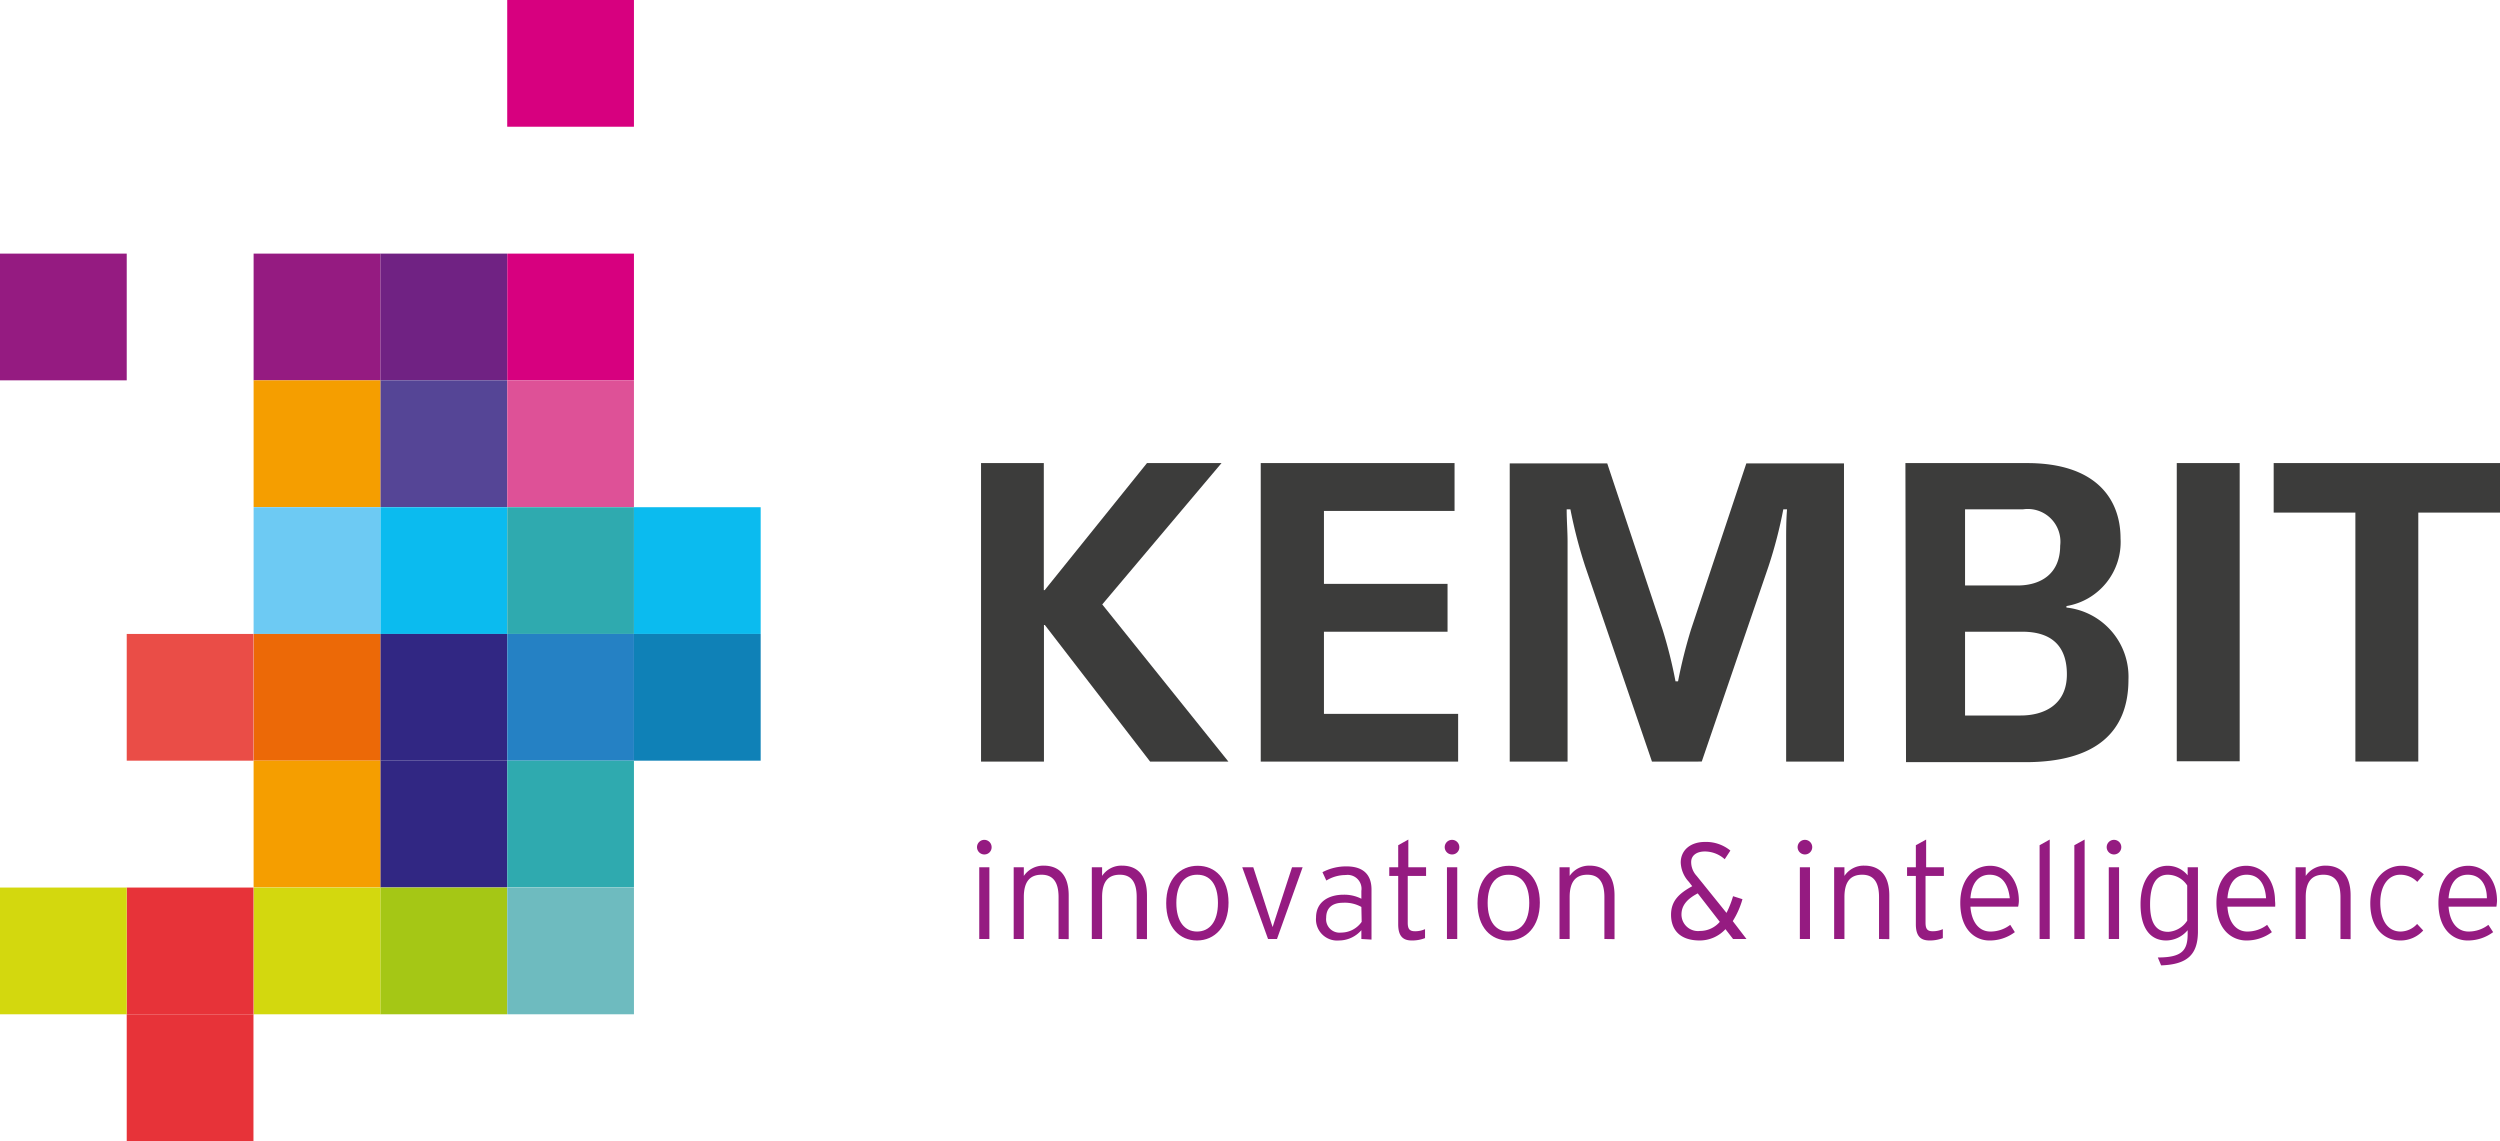 <svg id="Laag_1" data-name="Laag 1" xmlns="http://www.w3.org/2000/svg" viewBox="0 0 167.68 76.53"><defs><style>.cls-1{fill:#3c3c3b;}.cls-2{fill:#951b81;}.cls-3{fill:#d7007f;}.cls-4{fill:#702283;}.cls-5{fill:#de5197;}.cls-6{fill:#554596;}.cls-7{fill:#f59e00;}.cls-8{fill:#2faaaf;}.cls-9{fill:#0bbbef;}.cls-10{fill:#6dcaf3;}.cls-11{fill:#2581c4;}.cls-12{fill:#0f81b7;}.cls-13{fill:#312783;}.cls-14{fill:#ec6907;}.cls-15{fill:#ea4d47;}.cls-16{fill:#6ebbbf;}.cls-17{fill:#a5c715;}.cls-18{fill:#d3d80e;}.cls-19{fill:#e73339;}</style></defs><title>KEMBIT_logo_CMYK</title><path class="cls-1" d="M67,35.31h4.21v8.52h.06l6.86-8.52h5l-8,9.48,8.46,10.54H78.34l-7.06-9.16h-.06v9.16H67Z" transform="translate(-1.2 -4.25)"/><path class="cls-1" d="M85.76,35.31h13v3.21H90v4.89h8.29v3.21H90v5.51h9v3.2H85.76Z" transform="translate(-1.2 -4.25)"/><path class="cls-1" d="M107.53,42.26a32.12,32.12,0,0,1-1-3.85h-.25c0,.76.06,1.46.06,2.16V55.33h-3.88v-20H109l3.71,11.14a31.22,31.22,0,0,1,.87,3.48h.17a33.62,33.62,0,0,1,.87-3.48l3.71-11.14h6.55v20H121V40.57c0-.7,0-1.4.06-2.16h-.25a30.3,30.3,0,0,1-1,3.85l-4.47,13.07H112Z" transform="translate(-1.2 -4.25)"/><path class="cls-1" d="M129,35.31h8.16c4.55,0,6.27,2.34,6.27,5.06a4.35,4.35,0,0,1-3.63,4.53V45a4.67,4.67,0,0,1,4.16,4.83c0,3.52-2.19,5.54-6.92,5.54h-8Zm7.51,8.21c1.57,0,2.87-.78,2.87-2.67a2.19,2.19,0,0,0-2.48-2.44H133v5.11Zm.22,8.72c1.52,0,3.1-.68,3.1-2.76,0-1.51-.65-2.86-3-2.86H133v5.62Z" transform="translate(-1.2 -4.25)"/><path class="cls-1" d="M147.2,35.31h4.22v20H147.2Z" transform="translate(-1.2 -4.25)"/><path class="cls-1" d="M159.18,38.63H153.7V35.31h15.18v3.32H163.4v16.7h-4.22Z" transform="translate(-1.2 -4.25)"/><path class="cls-2" d="M67.24,61.56a.49.49,0,1,1,.47-.48A.48.48,0,0,1,67.24,61.56Zm-.36,5.67V62.42h.68v4.81Z" transform="translate(-1.2 -4.25)"/><path class="cls-2" d="M72.2,67.23V64.42c0-1-.37-1.5-1.14-1.5s-1.19.45-1.19,1.5v2.81h-.68V62.42h.68V63a1.58,1.58,0,0,1,1.33-.69c1,0,1.68.6,1.68,2v2.93Z" transform="translate(-1.2 -4.25)"/><path class="cls-2" d="M77.44,67.23V64.42c0-1-.36-1.5-1.13-1.5s-1.19.45-1.19,1.5v2.81h-.69V62.42h.69V63a1.55,1.55,0,0,1,1.33-.69c1,0,1.68.6,1.68,2v2.93Z" transform="translate(-1.2 -4.25)"/><path class="cls-2" d="M81.49,67.33c-1.17,0-2.07-.87-2.07-2.5s.94-2.51,2.11-2.51,2.07.85,2.07,2.47S82.66,67.33,81.49,67.33Zm0-4.41c-.83,0-1.39.63-1.39,1.89s.56,1.92,1.39,1.92,1.4-.65,1.4-1.92S82.34,62.92,81.51,62.92Z" transform="translate(-1.2 -4.25)"/><path class="cls-2" d="M86.85,67.23h-.6l-1.73-4.81h.74l1.22,3.78.08.23.07-.23,1.23-3.78h.71Z" transform="translate(-1.2 -4.25)"/><path class="cls-2" d="M92.51,67.23v-.59a2,2,0,0,1-1.5.69,1.42,1.42,0,0,1-1.54-1.54c0-1.08.89-1.53,1.84-1.53a2.54,2.54,0,0,1,1.2.27V64a.93.93,0,0,0-1.05-1.06,2.47,2.47,0,0,0-1.3.37l-.26-.56a3.42,3.42,0,0,1,1.61-.39c1,0,1.68.44,1.68,1.56v3.35Zm0-2.15a2.27,2.27,0,0,0-1.24-.28c-.7,0-1.12.34-1.12,1a.9.9,0,0,0,1,1,1.68,1.68,0,0,0,1.38-.72Z" transform="translate(-1.2 -4.25)"/><path class="cls-2" d="M95.62,63v3.13c0,.43.12.58.49.58a1.6,1.6,0,0,0,.67-.14l0,.6a2.36,2.36,0,0,1-.89.16c-.59,0-.91-.29-.91-1.09V63h-.6v-.58h.6V60.94l.68-.38v1.86h1.19V63Z" transform="translate(-1.2 -4.25)"/><path class="cls-2" d="M98.61,61.56a.49.49,0,1,1,.47-.48A.48.48,0,0,1,98.61,61.56Zm-.36,5.67V62.42h.69v4.81Z" transform="translate(-1.2 -4.25)"/><path class="cls-2" d="M102.37,67.33c-1.17,0-2.07-.87-2.07-2.5s.94-2.51,2.11-2.51,2.07.85,2.07,2.47S103.54,67.33,102.37,67.33Zm0-4.41c-.83,0-1.39.63-1.39,1.89s.56,1.92,1.39,1.92,1.4-.65,1.4-1.92S103.22,62.92,102.39,62.92Z" transform="translate(-1.2 -4.25)"/><path class="cls-2" d="M108.81,67.23V64.42c0-1-.37-1.5-1.14-1.5s-1.19.45-1.19,1.5v2.81h-.68V62.42h.68V63a1.58,1.58,0,0,1,1.33-.69c1,0,1.68.6,1.68,2v2.93Z" transform="translate(-1.2 -4.25)"/><path class="cls-2" d="M117.44,67.23l-.51-.66a2.35,2.35,0,0,1-1.72.76c-1.41,0-1.93-.79-1.93-1.72s.53-1.43,1.42-1.92l-.23-.3a2,2,0,0,1-.54-1.29c0-.8.62-1.38,1.63-1.38a2.57,2.57,0,0,1,1.7.58l-.38.58a2,2,0,0,0-1.33-.52c-.57,0-.92.28-.92.71A1.37,1.37,0,0,0,115,63L117,65.48a6.54,6.54,0,0,0,.44-1.12l.63.2a5.57,5.57,0,0,1-.65,1.47l.92,1.2Zm-2.37-3.06c-.7.37-1.09.8-1.09,1.42a1.11,1.11,0,0,0,1.25,1.1,1.74,1.74,0,0,0,1.32-.61Z" transform="translate(-1.2 -4.25)"/><path class="cls-2" d="M122.27,61.56a.49.49,0,1,1,.48-.48A.49.49,0,0,1,122.27,61.56Zm-.35,5.67V62.42h.68v4.81Z" transform="translate(-1.2 -4.25)"/><path class="cls-2" d="M127.23,67.23V64.42c0-1-.36-1.5-1.13-1.5s-1.19.45-1.19,1.5v2.81h-.69V62.42h.69V63a1.55,1.55,0,0,1,1.33-.69c1,0,1.68.6,1.68,2v2.93Z" transform="translate(-1.2 -4.25)"/><path class="cls-2" d="M130.35,63v3.13c0,.43.12.58.48.58a1.62,1.62,0,0,0,.68-.14l0,.6a2.4,2.4,0,0,1-.89.16c-.6,0-.92-.29-.92-1.09V63h-.59v-.58h.59V60.94l.69-.38v1.86h1.19V63Z" transform="translate(-1.2 -4.25)"/><path class="cls-2" d="M136.56,65.06h-3.2c.07,1,.55,1.67,1.34,1.67a2.16,2.16,0,0,0,1.33-.45l.31.49a2.79,2.79,0,0,1-1.72.56c-.87,0-1.94-.64-1.94-2.53,0-1.52.84-2.48,2-2.48s1.93,1,1.93,2.36A1.94,1.94,0,0,1,136.56,65.06Zm-1.91-2.14c-.71,0-1.21.51-1.29,1.58H136C135.9,63.57,135.49,62.92,134.65,62.92Z" transform="translate(-1.2 -4.25)"/><path class="cls-2" d="M138,67.23V60.94l.68-.38v6.67Z" transform="translate(-1.2 -4.25)"/><path class="cls-2" d="M140.33,67.23V60.94l.69-.38v6.67Z" transform="translate(-1.2 -4.25)"/><path class="cls-2" d="M143,61.56a.49.49,0,1,1,.48-.48A.49.49,0,0,1,143,61.56Zm-.36,5.67V62.42h.69v4.81Z" transform="translate(-1.2 -4.25)"/><path class="cls-2" d="M146.15,69l-.22-.53c1.61,0,2-.46,2-1.58v-.25a1.9,1.9,0,0,1-1.44.69c-1,0-1.72-.73-1.72-2.43s.8-2.58,1.81-2.58a1.72,1.72,0,0,1,1.35.64v-.54h.69V66.8C148.59,68.25,147.94,68.94,146.15,69Zm1.75-5.36a1.56,1.56,0,0,0-1.3-.72c-.79,0-1.19.68-1.19,2s.46,1.83,1.22,1.83A1.63,1.63,0,0,0,147.9,66Z" transform="translate(-1.2 -4.25)"/><path class="cls-2" d="M153.8,65.06h-3.2c.06,1,.55,1.67,1.33,1.67a2.16,2.16,0,0,0,1.33-.45l.32.49a2.83,2.83,0,0,1-1.72.56c-.88,0-2-.64-2-2.53,0-1.52.84-2.48,2-2.48s1.93,1,1.93,2.36A1.94,1.94,0,0,1,153.8,65.06Zm-1.91-2.14c-.72,0-1.21.51-1.29,1.58h2.59C153.13,63.57,152.73,62.92,151.89,62.92Z" transform="translate(-1.2 -4.25)"/><path class="cls-2" d="M158.18,67.23V64.42c0-1-.37-1.5-1.14-1.5s-1.19.45-1.19,1.5v2.81h-.68V62.42h.68V63a1.58,1.58,0,0,1,1.33-.69c1,0,1.68.6,1.68,2v2.93Z" transform="translate(-1.2 -4.25)"/><path class="cls-2" d="M163.33,63.4a1.57,1.57,0,0,0-1.15-.48c-.75,0-1.33.68-1.33,1.87s.51,1.94,1.36,1.94a1.51,1.51,0,0,0,1.11-.51l.41.44a2.05,2.05,0,0,1-1.55.67c-1.05,0-2-.81-2-2.48s1.06-2.53,2.07-2.53a2.24,2.24,0,0,1,1.52.57Z" transform="translate(-1.2 -4.25)"/><path class="cls-2" d="M168.64,65.06h-3.21c.07,1,.55,1.67,1.34,1.67a2.16,2.16,0,0,0,1.33-.45l.32.49a2.83,2.83,0,0,1-1.72.56c-.88,0-1.95-.64-1.95-2.53,0-1.52.84-2.48,2-2.48s1.93,1,1.93,2.36A3.63,3.63,0,0,1,168.64,65.06Zm-1.92-2.14c-.71,0-1.21.51-1.29,1.58H168C168,63.57,167.56,62.92,166.72,62.92Z" transform="translate(-1.2 -4.25)"/><rect class="cls-3" x="34.02" width="8.5" height="8.5"/><rect class="cls-3" x="34.02" y="17.01" width="8.5" height="8.5"/><rect class="cls-4" x="25.51" y="17.01" width="8.5" height="8.5"/><rect class="cls-2" x="17.01" y="17.01" width="8.5" height="8.5"/><rect class="cls-5" x="34.02" y="25.51" width="8.5" height="8.5"/><rect class="cls-6" x="25.51" y="25.51" width="8.5" height="8.5"/><rect class="cls-7" x="17.01" y="25.51" width="8.5" height="8.5"/><rect class="cls-8" x="34.02" y="34.02" width="8.5" height="8.5"/><rect class="cls-9" x="25.51" y="34.02" width="8.5" height="8.5"/><rect class="cls-10" x="17.01" y="34.02" width="8.5" height="8.5"/><rect class="cls-11" x="34.02" y="42.52" width="8.5" height="8.5"/><rect class="cls-9" x="42.52" y="34.02" width="8.5" height="8.5"/><rect class="cls-12" x="42.52" y="42.52" width="8.5" height="8.5"/><rect class="cls-13" x="25.51" y="42.52" width="8.5" height="8.5"/><rect class="cls-14" x="17.01" y="42.52" width="8.5" height="8.5"/><rect class="cls-15" x="8.5" y="42.52" width="8.5" height="8.5"/><rect class="cls-8" x="34.02" y="51.02" width="8.5" height="8.5"/><rect class="cls-13" x="25.51" y="51.02" width="8.5" height="8.5"/><rect class="cls-7" x="17.01" y="51.02" width="8.5" height="8.5"/><rect class="cls-16" x="34.02" y="59.53" width="8.5" height="8.5"/><rect class="cls-17" x="25.51" y="59.53" width="8.5" height="8.5"/><rect class="cls-18" x="17.01" y="59.53" width="8.5" height="8.5"/><rect class="cls-19" x="8.5" y="59.53" width="8.5" height="8.5"/><rect class="cls-19" x="8.5" y="68.03" width="8.5" height="8.5"/><rect class="cls-18" y="59.53" width="8.5" height="8.5"/><rect class="cls-2" y="17.01" width="8.5" height="8.5"/></svg>